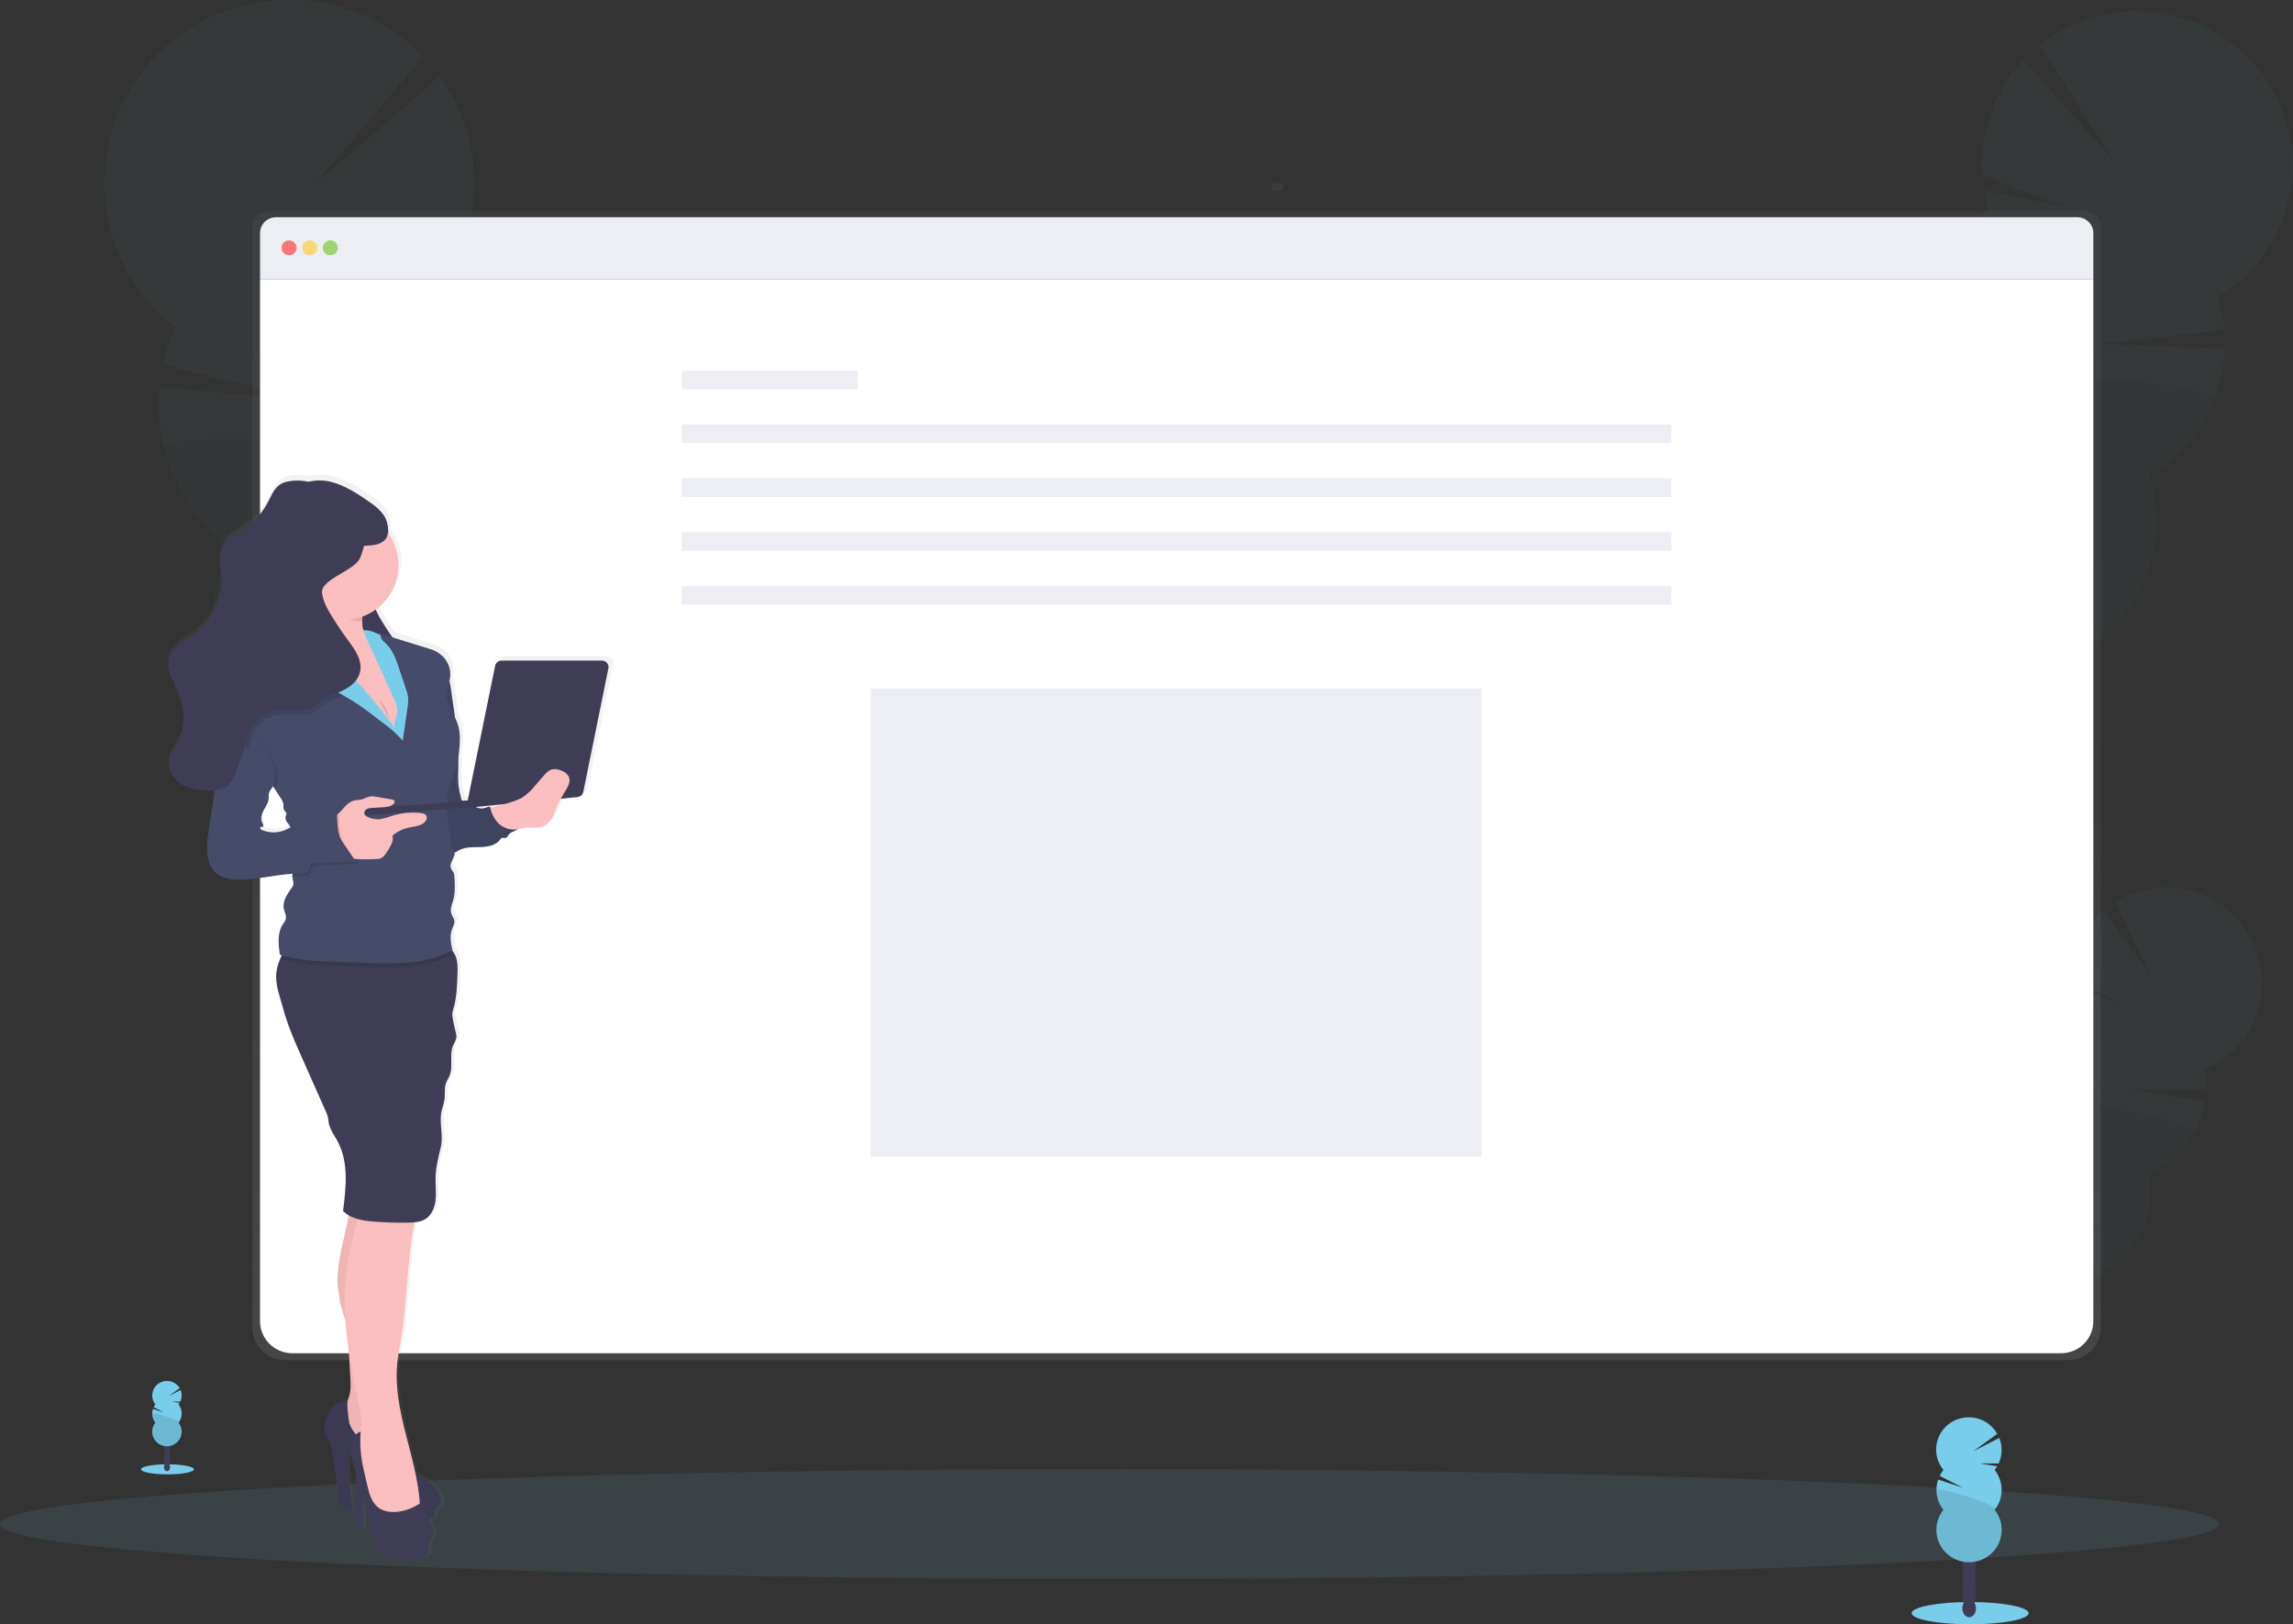<svg width="422" height="299" viewBox="0 0 422 299" fill="none" xmlns="http://www.w3.org/2000/svg">
<rect x="0" y="0" width="422" height="299" fill="#333333" stroke="none"/>
<g clip-path="url(#clip0)">
<path opacity="0.1" d="M204.194 290.656C316.967 290.656 408.387 286.129 408.387 280.544C408.387 274.959 316.967 270.432 204.194 270.432C91.421 270.432 0 274.959 0 280.544C0 286.129 91.421 290.656 204.194 290.656Z" fill="#78CDEB"/>
<g opacity="0.2">
<path opacity="0.2" d="M366.712 248.22C366.541 248.541 366.341 248.846 366.115 249.132C364.134 247.747 362.114 246.393 360.053 245.071C360.093 244.984 360.137 244.897 360.185 244.81C360.66 243.898 361.372 243.129 362.247 242.581C363.38 241.891 364.65 241.736 365.711 242.288C366.772 242.839 367.352 243.977 367.412 245.286C367.448 246.308 367.206 247.322 366.712 248.22Z" fill="#3F3D56"/>
<path opacity="0.2" d="M369.491 243.073C370.741 240.737 370.293 238.077 368.491 237.131C366.69 236.186 364.216 237.314 362.967 239.65C361.718 241.986 362.165 244.646 363.967 245.591C365.769 246.536 368.242 245.409 369.491 243.073Z" fill="#3F3D56"/>
<path opacity="0.2" d="M372.258 237.898C373.508 235.561 373.06 232.902 371.258 231.956C369.457 231.011 366.983 232.139 365.734 234.475C364.485 236.811 364.933 239.471 366.734 240.416C368.536 241.361 371.009 240.234 372.258 237.898Z" fill="#3F3D56"/>
<path opacity="0.2" d="M375.024 232.73C376.273 230.394 375.825 227.734 374.024 226.789C372.222 225.843 369.749 226.971 368.499 229.307C367.25 231.643 367.698 234.303 369.499 235.248C371.301 236.193 373.774 235.066 375.024 232.73Z" fill="#3F3D56"/>
<path opacity="0.2" d="M377.791 227.555C379.04 225.219 378.592 222.559 376.791 221.613C374.989 220.668 372.516 221.796 371.267 224.132C370.017 226.468 370.465 229.128 372.267 230.073C374.068 231.018 376.541 229.891 377.791 227.555Z" fill="#3F3D56"/>
<path opacity="0.2" d="M381.217 184.001C381.074 183.205 380.984 182.401 380.949 181.594L390.274 184.695L380.961 179.9C381.096 177.516 381.72 175.184 382.797 173.048C383.874 170.912 385.38 169.015 387.223 167.476L396.248 180.396L389.241 166.021C391.3 164.748 393.601 163.909 396.001 163.555C398.401 163.202 400.85 163.341 403.193 163.964C405.537 164.588 407.726 165.682 409.624 167.179C411.523 168.677 413.089 170.545 414.228 172.668C415.366 174.791 416.051 177.123 416.24 179.519C416.429 181.915 416.118 184.324 415.327 186.597C414.536 188.869 413.281 190.956 411.641 192.727C410.001 194.498 408.01 195.916 405.793 196.893C406.022 198.133 406.113 199.393 406.065 200.652L391.871 200.541L405.853 202.822C405.541 204.709 404.922 206.533 404.019 208.223C402.174 211.699 399.199 214.457 395.575 216.051C396.169 219.287 395.831 222.623 394.6 225.678C393.37 228.733 391.296 231.383 388.617 233.326C385.937 235.268 382.76 236.425 379.448 236.663C376.136 236.901 372.823 236.211 369.888 234.671C366.953 233.132 364.515 230.806 362.852 227.959C361.19 225.112 360.369 221.859 360.485 218.572C360.601 215.285 361.649 212.097 363.508 209.372C365.368 206.647 367.964 204.495 371 203.163C370.287 199.297 370.908 195.306 372.761 191.83C374.614 188.355 377.592 185.598 381.217 184.001Z" fill="#78CDEB"/>
<path opacity="0.1" d="M404.019 208.235C402.172 211.707 399.197 214.46 395.575 216.051C396.169 219.287 395.831 222.623 394.601 225.678C393.37 228.733 391.296 231.383 388.617 233.326C385.937 235.268 382.76 236.425 379.448 236.663C376.136 236.9 372.823 236.211 369.888 234.671C366.953 233.132 364.515 230.806 362.852 227.959C361.19 225.112 360.369 221.859 360.485 218.572C360.601 215.285 361.649 212.097 363.508 209.372C365.368 206.647 367.964 204.495 371 203.163C370.295 199.427 404.948 206.494 404.019 208.235Z" fill="black"/>
</g>
<g opacity="0.2">
<path opacity="0.2" d="M355.625 144.864C355.413 145.413 355.154 145.944 354.852 146.45C351.382 144.616 347.862 142.831 344.29 141.097C344.342 140.95 344.394 140.799 344.45 140.649C345.034 139.098 346.023 137.73 347.317 136.683C348.999 135.351 351.021 134.847 352.822 135.525C354.624 136.203 355.797 137.904 356.162 140.006C356.422 141.644 356.237 143.321 355.625 144.864Z" fill="#3F3D56"/>
<path opacity="0.2" d="M359.878 138.47C361.434 134.488 360.207 130.306 357.137 129.128C354.066 127.951 350.316 130.225 348.76 134.207C347.203 138.189 348.431 142.371 351.501 143.549C354.571 144.726 358.322 142.452 359.878 138.47Z" fill="#3F3D56"/>
<path opacity="0.2" d="M362.444 127.166C363.982 123.165 362.728 118.978 359.642 117.814C356.557 116.651 352.809 118.952 351.271 122.954C349.733 126.955 350.988 131.142 354.073 132.305C357.158 133.469 360.906 131.168 362.444 127.166Z" fill="#3F3D56"/>
<path opacity="0.2" d="M365.845 118.312C367.383 114.31 366.129 110.123 363.044 108.96C359.958 107.797 356.21 110.098 354.672 114.099C353.134 118.101 354.389 122.288 357.474 123.451C360.56 124.614 364.307 122.313 365.845 118.312Z" fill="#3F3D56"/>
<path opacity="0.2" d="M369.251 109.453C370.789 105.452 369.534 101.265 366.449 100.101C363.363 98.938 359.615 101.239 358.077 105.241C356.539 109.242 357.794 113.429 360.879 114.593C363.965 115.756 367.713 113.455 369.251 109.453Z" fill="#3F3D56"/>
<path opacity="0.2" d="M366.019 38.859C365.624 37.609 365.318 36.333 365.102 35.04L380.717 38.189L364.794 32.32C364.528 28.459 365.061 24.586 366.361 20.937C367.661 17.288 369.7 13.94 372.353 11.1L389.449 30.079L375.3 8.368C378.353 5.924 381.882 4.129 385.665 3.093C389.449 2.057 393.407 1.803 397.294 2.346C401.182 2.889 404.915 4.217 408.261 6.249C411.608 8.281 414.498 10.973 416.75 14.157C419.003 17.341 420.571 20.95 421.356 24.76C422.141 28.569 422.127 32.498 421.315 36.302C420.503 40.106 418.91 43.704 416.635 46.873C414.36 50.041 411.452 52.713 408.091 54.722C408.706 56.668 409.109 58.674 409.292 60.706L386.47 63.327L409.388 64.235C409.211 68.951 407.849 73.549 405.425 77.611C403.001 81.674 399.592 85.073 395.507 87.501C397.108 92.582 397.234 98.006 395.87 103.154C394.506 108.302 391.707 112.965 387.793 116.612C383.879 120.259 379.009 122.741 373.738 123.775C368.467 124.81 363.008 124.354 357.987 122.461C352.965 120.568 348.582 117.313 345.339 113.069C342.097 108.825 340.125 103.763 339.65 98.462C339.175 93.161 340.215 87.834 342.652 83.091C345.089 78.347 348.824 74.379 353.431 71.639C351.517 65.568 351.717 59.037 353.999 53.092C356.282 47.148 360.515 42.135 366.019 38.859Z" fill="#78CDEB"/>
<path opacity="0.1" d="M407.522 73.265C405.25 79.212 401.018 84.225 395.511 87.494C397.112 92.574 397.238 97.998 395.874 103.146C394.51 108.294 391.711 112.957 387.797 116.604C383.883 120.251 379.013 122.733 373.742 123.767C368.471 124.802 363.012 124.346 357.991 122.453C352.969 120.56 348.586 117.305 345.343 113.061C342.101 108.817 340.129 103.755 339.654 98.454C339.179 93.153 340.219 87.826 342.656 83.083C345.093 78.339 348.828 74.371 353.435 71.631C351.565 65.77 408.663 70.287 407.522 73.265Z" fill="black"/>
</g>
<g opacity="0.2">
<path opacity="0.2" d="M80.761 174.325C80.93 175.003 81.156 175.667 81.437 176.308C85.809 174.645 90.23 173.058 94.698 171.549C94.658 171.37 94.618 171.18 94.574 170.998C94.115 169.075 93.148 167.308 91.771 165.878C89.985 164.058 87.671 163.169 85.445 163.709C83.219 164.248 81.577 166.088 80.841 168.511C80.291 170.407 80.264 172.414 80.761 174.325Z" fill="#3F3D56"/>
<path opacity="0.2" d="M87.193 170.652C91.008 169.729 93.112 164.971 91.893 160.024C90.674 155.078 86.592 151.815 82.777 152.738C78.962 153.66 76.858 158.419 78.077 163.365C79.297 168.312 83.378 171.574 87.193 170.652Z" fill="#3F3D56"/>
<path opacity="0.2" d="M84.492 159.701C88.307 158.779 90.411 154.021 89.192 149.074C87.973 144.127 83.891 140.865 80.076 141.787C76.261 142.71 74.157 147.468 75.376 152.415C76.596 157.362 80.677 160.624 84.492 159.701Z" fill="#3F3D56"/>
<path opacity="0.2" d="M81.792 148.759C85.607 147.836 87.711 143.078 86.492 138.131C85.272 133.184 81.191 129.922 77.376 130.845C73.561 131.767 71.457 136.525 72.676 141.472C73.895 146.419 77.977 149.681 81.792 148.759Z" fill="#3F3D56"/>
<path opacity="0.2" d="M79.1 137.815C82.915 136.893 85.019 132.134 83.8 127.188C82.58 122.241 78.499 118.979 74.684 119.901C70.869 120.824 68.765 125.582 69.984 130.529C71.203 135.475 75.285 138.738 79.1 137.815Z" fill="#3F3D56"/>
<path opacity="0.2" d="M84.276 47.71C84.928 46.296 85.479 44.838 85.925 43.348L67.052 44.783L86.714 40.183C87.597 35.67 87.541 31.026 86.55 26.536C85.558 22.045 83.653 17.802 80.949 14.066L57.947 33.961L77.878 10.409C74.647 7.053 70.752 4.392 66.436 2.593C62.121 0.795 57.477 -0.103 52.795 -0.044C48.113 0.015 43.494 1.03 39.226 2.936C34.958 4.843 31.133 7.601 27.989 11.038C24.846 14.475 22.451 18.517 20.956 22.912C19.46 27.306 18.896 31.959 19.298 36.58C19.7 41.2 21.059 45.689 23.291 49.766C25.523 53.842 28.58 57.419 32.271 60.273C31.255 62.48 30.484 64.79 29.968 67.161L56.514 73.59L29.336 71.309C28.845 76.9 29.769 82.525 32.025 87.673C34.281 92.821 37.797 97.331 42.256 100.794C39.607 106.555 38.648 112.938 39.488 119.214C40.329 125.49 42.936 131.404 47.011 136.281C51.086 141.159 56.465 144.802 62.531 146.794C68.598 148.786 75.109 149.047 81.318 147.547C87.528 146.047 93.186 142.846 97.646 138.311C102.105 133.776 105.186 128.09 106.536 121.902C107.887 115.714 107.451 109.275 105.281 103.32C103.11 97.366 99.291 92.137 94.261 88.231C97.426 81.346 98.162 73.607 96.351 66.258C94.54 58.909 90.287 52.376 84.276 47.71Z" fill="#78CDEB"/>
<path opacity="0.1" d="M30.181 82.255C31.982 89.609 36.236 96.146 42.256 100.806C39.608 106.568 38.651 112.951 39.494 119.227C40.336 125.502 42.945 131.416 47.021 136.292C51.097 141.168 56.476 144.809 62.543 146.8C68.61 148.791 75.121 149.05 81.33 147.549C87.539 146.048 93.196 142.846 97.654 138.31C102.113 133.774 105.193 128.087 106.542 121.899C107.891 115.711 107.454 109.272 105.283 103.319C103.111 97.365 99.292 92.136 94.261 88.231C97.324 81.585 29.276 78.579 30.181 82.255Z" fill="black"/>
</g>
<path d="M383.628 38.859H49.423C48.633 38.861 47.875 39.174 47.317 39.729C46.76 40.283 46.447 41.035 46.448 41.818V244.401C46.445 245.184 46.599 245.96 46.899 246.684C47.2 247.408 47.642 248.066 48.2 248.62C48.758 249.175 49.421 249.615 50.151 249.915C50.881 250.215 51.663 250.37 52.454 250.37H380.609C381.399 250.37 382.182 250.215 382.912 249.915C383.642 249.615 384.305 249.175 384.863 248.62C385.42 248.066 385.862 247.408 386.163 246.684C386.464 245.96 386.617 245.184 386.614 244.401V41.813C386.614 41.425 386.537 41.041 386.387 40.682C386.237 40.323 386.017 39.997 385.739 39.723C385.462 39.449 385.133 39.231 384.77 39.083C384.408 38.935 384.02 38.859 383.628 38.859Z" fill="url(#paint0_linear)"/>
<path d="M385.253 51.434V243.208C385.253 244.772 384.626 246.272 383.51 247.379C382.393 248.485 380.879 249.107 379.3 249.108H53.811C52.232 249.107 50.717 248.485 49.601 247.379C48.484 246.272 47.857 244.772 47.857 243.208V51.434H385.253Z" fill="white"/>
<path d="M385.253 42.912V51.434H47.857V42.912C47.857 42.528 47.933 42.147 48.081 41.792C48.229 41.437 48.446 41.115 48.72 40.843C48.994 40.571 49.32 40.355 49.678 40.208C50.036 40.061 50.42 39.985 50.808 39.985H382.322C383.102 39.991 383.848 40.301 384.397 40.85C384.947 41.398 385.254 42.14 385.253 42.912Z" fill="#EDEDF4"/>
<path opacity="0.8" d="M53.202 46.993C53.965 46.993 54.584 46.38 54.584 45.624C54.584 44.869 53.965 44.256 53.202 44.256C52.44 44.256 51.821 44.869 51.821 45.624C51.821 46.38 52.44 46.993 53.202 46.993Z" fill="#FA5959"/>
<path opacity="0.8" d="M56.998 46.993C57.761 46.993 58.379 46.38 58.379 45.624C58.379 44.869 57.761 44.256 56.998 44.256C56.235 44.256 55.617 44.869 55.617 45.624C55.617 46.38 56.235 46.993 56.998 46.993Z" fill="#FED253"/>
<path opacity="0.8" d="M60.794 46.993C61.556 46.993 62.175 46.38 62.175 45.624C62.175 44.869 61.556 44.256 60.794 44.256C60.031 44.256 59.412 44.869 59.412 45.624C59.412 46.38 60.031 46.993 60.794 46.993Z" fill="#8CCF4D"/>
<path d="M236.188 35.1V33.732H234.118V35.1H236.188Z" fill="url(#paint1_linear)"/>
<path d="M157.882 68.244H125.451V71.663H157.882V68.244Z" fill="#EDEDF4"/>
<path d="M307.604 78.15H125.451V81.569H307.604V78.15Z" fill="#EDEDF4"/>
<path d="M307.604 88.061H125.451V91.479H307.604V88.061Z" fill="#EDEDF4"/>
<path d="M307.604 97.971H125.451V101.389H307.604V97.971Z" fill="#EDEDF4"/>
<path d="M307.604 107.881H125.451V111.299H307.604V107.881Z" fill="#EDEDF4"/>
<path d="M272.703 126.781H160.236V212.891H272.703V126.781Z" fill="#EDEDF4"/>
<path d="M362.584 299C368.525 299 373.342 298.082 373.342 296.95C373.342 295.817 368.525 294.9 362.584 294.9C356.642 294.9 351.825 295.817 351.825 296.95C351.825 298.082 356.642 299 362.584 299Z" fill="#78CDEB"/>
<path d="M362.404 297.703C363.096 297.703 363.657 296.977 363.657 296.081C363.657 295.186 363.096 294.459 362.404 294.459C361.711 294.459 361.15 295.186 361.15 296.081C361.15 296.977 361.711 297.703 362.404 297.703Z" fill="#3F3D56"/>
<path d="M362.404 295.717C363.096 295.717 363.657 294.99 363.657 294.095C363.657 293.199 363.096 292.473 362.404 292.473C361.711 292.473 361.15 293.199 361.15 294.095C361.15 294.99 361.711 295.717 362.404 295.717Z" fill="#3F3D56"/>
<path d="M362.404 293.734C363.096 293.734 363.657 293.007 363.657 292.112C363.657 291.216 363.096 290.49 362.404 290.49C361.711 290.49 361.15 291.216 361.15 292.112C361.15 293.007 361.711 293.734 362.404 293.734Z" fill="#3F3D56"/>
<path d="M362.404 291.747C363.096 291.747 363.657 291.021 363.657 290.125C363.657 289.229 363.096 288.503 362.404 288.503C361.711 288.503 361.15 289.229 361.15 290.125C361.15 291.021 361.711 291.747 362.404 291.747Z" fill="#3F3D56"/>
<path d="M362.404 289.764C363.096 289.764 363.657 289.038 363.657 288.142C363.657 287.246 363.096 286.52 362.404 286.52C361.711 286.52 361.15 287.246 361.15 288.142C361.15 289.038 361.711 289.764 362.404 289.764Z" fill="#3F3D56"/>
<path d="M362.404 287.781C363.096 287.781 363.657 287.055 363.657 286.159C363.657 285.263 363.096 284.537 362.404 284.537C361.711 284.537 361.15 285.263 361.15 286.159C361.15 287.055 361.711 287.781 362.404 287.781Z" fill="#3F3D56"/>
<path d="M362.404 285.794C363.096 285.794 363.657 285.068 363.657 284.172C363.657 283.277 363.096 282.551 362.404 282.551C361.711 282.551 361.15 283.277 361.15 284.172C361.15 285.068 361.711 285.794 362.404 285.794Z" fill="#3F3D56"/>
<path d="M367.092 270.59C367.263 270.376 367.418 270.149 367.556 269.912L364.269 269.377L367.825 269.401C368.168 268.666 368.356 267.869 368.375 267.059C368.395 266.249 368.248 265.444 367.941 264.693L363.164 267.148L367.568 263.94C367.163 263.22 366.61 262.592 365.946 262.095C365.282 261.598 364.521 261.243 363.711 261.052C362.901 260.862 362.06 260.841 361.241 260.989C360.423 261.138 359.644 261.454 358.955 261.916C358.266 262.379 357.682 262.978 357.239 263.677C356.796 264.375 356.505 265.156 356.384 265.972C356.262 266.788 356.313 267.619 356.533 268.414C356.754 269.209 357.138 269.95 357.663 270.59C357.395 270.925 357.165 271.288 356.978 271.673L361.25 273.874L356.694 272.359C356.375 273.295 356.296 274.296 356.465 275.27C356.635 276.244 357.046 277.161 357.663 277.939C356.964 278.815 356.529 279.87 356.407 280.98C356.285 282.091 356.481 283.213 356.973 284.218C357.465 285.223 358.233 286.071 359.189 286.664C360.145 287.257 361.25 287.572 362.378 287.572C363.505 287.572 364.61 287.257 365.566 286.664C366.522 286.071 367.29 285.223 367.782 284.218C368.274 283.213 368.47 282.091 368.348 280.98C368.226 279.87 367.791 278.815 367.092 277.939C367.923 276.891 368.375 275.597 368.375 274.264C368.375 272.932 367.923 271.638 367.092 270.59Z" fill="#78CDEB"/>
<path opacity="0.1" d="M356.378 274.262C356.376 275.596 356.829 276.892 357.663 277.939C356.964 278.815 356.529 279.87 356.407 280.98C356.285 282.091 356.481 283.213 356.973 284.218C357.465 285.223 358.233 286.071 359.189 286.664C360.145 287.257 361.25 287.572 362.378 287.572C363.505 287.572 364.61 287.257 365.566 286.664C366.522 286.071 367.29 285.223 367.782 284.218C368.274 283.213 368.47 282.091 368.348 280.98C368.226 279.87 367.791 278.815 367.092 277.939C367.897 276.927 356.378 273.596 356.378 274.262Z" fill="black"/>
<path d="M30.821 271.399C33.51 271.399 35.69 270.984 35.69 270.471C35.69 269.959 33.51 269.543 30.821 269.543C28.132 269.543 25.953 269.959 25.953 270.471C25.953 270.984 28.132 271.399 30.821 271.399Z" fill="#78CDEB"/>
<path d="M30.737 270.812C31.051 270.812 31.306 270.484 31.306 270.079C31.306 269.674 31.051 269.345 30.737 269.345C30.423 269.345 30.169 269.674 30.169 270.079C30.169 270.484 30.423 270.812 30.737 270.812Z" fill="#3F3D56"/>
<path d="M30.737 269.912C31.051 269.912 31.306 269.584 31.306 269.178C31.306 268.773 31.051 268.445 30.737 268.445C30.423 268.445 30.169 268.773 30.169 269.178C30.169 269.584 30.423 269.912 30.737 269.912Z" fill="#3F3D56"/>
<path d="M30.737 269.016C31.051 269.016 31.306 268.688 31.306 268.282C31.306 267.877 31.051 267.549 30.737 267.549C30.423 267.549 30.169 267.877 30.169 268.282C30.169 268.688 30.423 269.016 30.737 269.016Z" fill="#3F3D56"/>
<path d="M30.737 268.116C31.051 268.116 31.306 267.787 31.306 267.382C31.306 266.977 31.051 266.648 30.737 266.648C30.423 266.648 30.169 266.977 30.169 267.382C30.169 267.787 30.423 268.116 30.737 268.116Z" fill="#3F3D56"/>
<path d="M30.737 267.219C31.051 267.219 31.306 266.891 31.306 266.486C31.306 266.081 31.051 265.752 30.737 265.752C30.423 265.752 30.169 266.081 30.169 266.486C30.169 266.891 30.423 267.219 30.737 267.219Z" fill="#3F3D56"/>
<path d="M30.737 266.319C31.051 266.319 31.306 265.991 31.306 265.586C31.306 265.181 31.051 264.852 30.737 264.852C30.423 264.852 30.169 265.181 30.169 265.586C30.169 265.991 30.423 266.319 30.737 266.319Z" fill="#3F3D56"/>
<path d="M30.737 265.419C31.051 265.419 31.306 265.091 31.306 264.686C31.306 264.28 31.051 263.952 30.737 263.952C30.423 263.952 30.169 264.28 30.169 264.686C30.169 265.091 30.423 265.419 30.737 265.419Z" fill="#3F3D56"/>
<path d="M32.859 258.555C32.938 258.459 33.009 258.356 33.071 258.249L31.582 258.003H33.184C33.338 257.671 33.422 257.31 33.431 256.944C33.44 256.578 33.373 256.214 33.236 255.874L31.073 256.984L33.075 255.533C32.888 255.215 32.636 254.938 32.337 254.721C32.037 254.503 31.695 254.348 31.332 254.267C30.97 254.185 30.594 254.178 30.229 254.246C29.863 254.315 29.516 254.456 29.208 254.663C28.901 254.869 28.639 255.137 28.44 255.447C28.24 255.758 28.108 256.106 28.05 256.47C27.992 256.834 28.01 257.206 28.103 257.562C28.196 257.919 28.362 258.252 28.591 258.543C28.47 258.695 28.367 258.86 28.283 259.034L30.217 260.03L28.155 259.348C28.009 259.772 27.973 260.225 28.049 260.666C28.126 261.107 28.312 261.522 28.591 261.874C28.276 262.27 28.081 262.747 28.026 263.248C27.972 263.75 28.061 264.257 28.284 264.711C28.506 265.164 28.853 265.547 29.285 265.815C29.717 266.082 30.216 266.224 30.725 266.224C31.235 266.224 31.734 266.082 32.165 265.815C32.597 265.547 32.944 265.164 33.167 264.711C33.389 264.257 33.479 263.75 33.424 263.248C33.37 262.747 33.174 262.27 32.859 261.874C33.236 261.399 33.44 260.814 33.44 260.21C33.44 259.607 33.236 259.021 32.859 258.547V258.555Z" fill="#78CDEB"/>
<path opacity="0.1" d="M28.027 260.2C28.025 260.805 28.23 261.391 28.607 261.866C28.292 262.263 28.096 262.739 28.042 263.241C27.988 263.742 28.077 264.249 28.299 264.703C28.522 265.156 28.869 265.539 29.301 265.807C29.733 266.074 30.232 266.216 30.741 266.216C31.25 266.216 31.75 266.074 32.181 265.807C32.613 265.539 32.96 265.156 33.183 264.703C33.405 264.249 33.495 263.742 33.44 263.241C33.386 262.739 33.19 262.263 32.875 261.866C33.231 261.406 28.027 259.899 28.027 260.2Z" fill="black"/>
<path d="M111.678 120.737H93.004C92.722 120.738 92.448 120.835 92.229 121.012C92.011 121.189 91.86 121.435 91.803 121.709L86.75 146.399C86.742 146.466 86.742 146.534 86.75 146.601L86.27 146.653L85.841 146.696C85.816 146.691 85.79 146.685 85.765 146.676C85.7 146.631 85.644 146.572 85.603 146.503C85.561 146.435 85.535 146.359 85.525 146.28C85.28 145.401 85.102 144.505 84.993 143.599C84.93 142.606 84.93 141.61 84.993 140.617C85.017 139.824 84.993 139.051 84.993 138.269C85.125 137.39 85.204 136.505 85.229 135.616C85.276 134.669 85.182 133.72 84.948 132.801C84.801 132.302 84.614 131.815 84.388 131.345C84.212 130.013 84.02 128.676 83.823 127.348C83.675 126.361 83.527 125.365 83.331 124.39C83.375 124.227 83.411 124.064 83.439 123.898C83.547 123.091 83.441 122.269 83.132 121.515C82.822 120.76 82.319 120.099 81.673 119.595C81.273 119.273 80.83 119.006 80.356 118.802C79.963 118.643 79.562 118.504 79.155 118.386L72.713 116.403C72.116 115.542 71.512 114.674 70.975 113.786C70.452 112.985 69.996 112.145 69.61 111.271C71.701 109.793 73.142 107.579 73.637 105.082C74.132 102.585 73.644 99.995 72.272 97.844C72.164 97.677 72.052 97.511 71.936 97.352C71.983 96.585 71.892 95.816 71.668 95.08C71.618 94.807 71.536 94.54 71.424 94.287C71.25 93.943 71.027 93.625 70.763 93.343C70.711 93.283 70.651 93.228 70.595 93.168C70.067 92.594 69.477 92.081 68.833 91.638C66.695 90.103 63.828 88.239 61.206 87.612C59.91 87.32 58.565 87.314 57.266 87.593L57.066 87.537L56.686 87.462C56.782 87.501 56.874 87.553 56.97 87.597C55.594 87.292 54.165 87.318 52.802 87.672C51.104 88.172 50.512 89.504 49.795 90.959C48.632 93.302 46.867 95.299 44.678 96.753C43.269 97.689 41.599 98.498 40.923 100.033C40.29 101.464 40.719 103.102 40.867 104.661C41.047 106.775 40.691 108.901 39.831 110.844C38.972 112.788 37.637 114.489 35.946 115.792C34.02 117.259 31.45 118.489 31.037 120.852C30.745 122.538 31.706 124.148 32.431 125.702C33.964 128.978 34.489 132.979 32.687 136.124C32.178 137.016 31.486 137.833 31.214 138.821C30.733 140.577 31.754 142.489 33.283 143.512C34.813 144.535 36.731 144.809 38.581 144.801C38.897 144.801 39.217 144.801 39.541 144.757C39.381 146.292 39.181 147.826 38.929 149.349C38.556 151.598 38.08 153.854 38.224 156.126C38.3 157.356 38.585 158.629 39.389 159.577C40.654 161.072 42.857 161.377 44.831 161.302C47.953 161.183 51.024 160.378 54.131 160.199C54.073 160.323 54.043 160.459 54.043 160.596C54.043 161.131 54.376 161.722 54.223 162.253C54.159 162.439 54.064 162.613 53.943 162.769C53.142 163.935 52.194 165.236 52.47 166.62C52.606 167.294 53.03 167.968 52.834 168.63C52.71 168.939 52.537 169.227 52.322 169.483C51.224 171.101 51.453 173.23 51.729 175.161L52.097 175.265C51.993 175.487 51.889 175.713 51.793 175.939C51.344 176.941 51.085 178.016 51.028 179.111C51.059 180.34 51.269 181.559 51.653 182.728C52.197 184.711 52.762 186.693 53.479 188.609C54.087 190.255 54.804 191.853 55.513 193.455C55.737 193.947 55.957 194.442 56.177 194.938C57.544 198.005 58.913 201.074 60.285 204.146C60.458 204.499 60.592 204.868 60.685 205.249C60.758 205.574 60.774 205.903 60.826 206.232C61.042 207.509 61.883 208.584 62.499 209.73C64.577 213.596 64.061 218.26 63.496 222.602C63.805 222.908 64.15 223.174 64.525 223.395C64.465 223.832 64.405 224.272 64.313 224.692C63.764 227.171 63.112 229.629 62.731 232.147C62.54 233.372 62.446 234.609 62.451 235.847C62.451 237.037 62.88 238.247 62.88 239.416C63.172 240.606 63.616 241.74 63.929 242.918C64.057 244.746 64.273 246.574 64.549 248.399C64.64 250.054 64.733 251.71 64.829 253.367C64.913 254.835 64.982 256.377 64.317 257.694C64.317 257.738 64.269 257.781 64.245 257.825C63.664 257.786 63.083 257.893 62.556 258.138C62.028 258.382 61.572 258.754 61.23 259.221C60.529 260.23 60.126 261.412 60.065 262.635C59.98 263.151 60.04 263.681 60.237 264.166C60.429 264.562 60.766 264.828 60.986 265.193C61.202 265.617 61.337 266.077 61.386 266.549C61.835 269.293 62.287 272.046 62.527 274.818C62.599 275.662 62.667 276.554 63.168 277.244C63.668 277.935 64.769 278.272 65.398 277.689C64.763 274.513 64.45 271.282 64.461 268.044C64.671 268.015 64.884 268.015 65.094 268.044C65.218 268.603 65.39 269.159 65.55 269.71C65.657 270.115 65.791 270.512 65.951 270.899C65.886 271.443 65.951 272.26 65.927 272.656C65.894 274.409 65.894 276.161 65.927 277.911C65.951 278.91 65.987 279.909 66.035 280.909C66.03 281.019 66.052 281.129 66.099 281.23C66.114 281.249 66.133 281.264 66.156 281.274C66.178 281.283 66.202 281.287 66.227 281.285C66.563 281.285 66.903 281.285 67.24 281.285C67.276 280.89 67.291 280.493 67.284 280.096C67.284 279.184 67.284 278.274 67.284 277.367C67.284 276.59 67.284 275.813 67.284 275.036C67.52 276.428 67.856 277.812 68.197 279.18L68.917 282.106L68.989 282.4L69.602 284.878C69.621 284.967 69.651 285.054 69.69 285.136C69.768 285.256 69.87 285.359 69.99 285.437C71.257 286.35 72.744 286.917 74.301 287.083C75.859 287.248 77.433 287.007 78.867 286.381C78.977 286.337 79.079 286.274 79.167 286.195C79.328 285.982 79.401 285.717 79.371 285.453C79.333 284.663 79.49 283.875 79.828 283.157C80.012 282.893 80.163 282.606 80.276 282.305C80.345 281.816 80.249 281.318 80.004 280.889L79.343 279.362C79.656 279.35 79.968 279.318 80.276 279.267C80.745 278.87 80.404 278.049 80.793 277.582C80.954 277.436 81.127 277.304 81.309 277.185C81.797 276.761 81.749 275.995 81.529 275.389C80.817 273.434 78.911 272.188 77.125 271.086L76.893 270.943C75.436 264.202 72.865 257.559 73.55 250.718C73.698 249.259 73.994 247.816 74.234 246.356C75.436 239.178 75.359 231.814 76.745 224.672C77.46 224.632 78.156 224.429 78.779 224.077C79.952 223.356 80.524 221.96 80.68 220.607C80.837 219.255 80.648 217.891 80.68 216.527C80.716 214.572 81.189 212.652 81.661 210.745C82.214 208.52 81.261 206.161 81.838 203.944C82.057 203.262 82.231 202.566 82.358 201.862C82.478 200.867 82.278 199.816 82.634 198.872C82.794 198.44 83.071 198.055 83.255 197.631C84.056 195.838 83.175 193.665 83.98 191.865C84.24 191.447 84.433 190.992 84.552 190.516C84.58 190.146 84.532 189.774 84.412 189.422C84.208 188.597 84.012 187.764 83.879 186.927C83.82 186.639 83.795 186.345 83.803 186.051C83.843 185.739 83.914 185.432 84.016 185.135C84.624 183.049 84.7 180.848 84.768 178.671C84.804 177.517 84.836 176.292 84.344 175.253C84.197 174.938 84.009 174.645 83.783 174.38L83.844 174.348C83.535 173.107 83.291 171.664 83.739 170.462C83.927 169.951 84.252 169.459 84.192 168.916C84.132 168.372 83.755 168 83.603 167.516C83.343 166.723 83.739 165.866 83.972 165.049C84.372 163.653 84.28 162.17 84.188 160.719C84.192 160.406 84.121 160.098 83.98 159.818C83.876 159.648 83.719 159.517 83.619 159.343C83.519 159.131 83.469 158.899 83.474 158.665C83.479 158.431 83.538 158.202 83.647 157.994C83.87 157.585 84.051 157.154 84.188 156.709C84.21 156.571 84.21 156.431 84.188 156.293C84.484 156.166 84.748 155.976 85.033 155.825C86.234 155.191 87.655 155.286 89.008 155.25C90.362 155.214 91.867 154.949 92.676 153.882C92.756 153.748 92.865 153.634 92.996 153.549C93.039 153.527 93.085 153.511 93.132 153.501C93.625 153.569 93.933 153.565 93.865 153.438C94.089 153.339 94.193 153.097 94.325 152.894C94.359 152.842 94.397 152.791 94.438 152.744C94.94 152.447 95.464 152.19 96.007 151.974C95.91 151.963 95.812 151.963 95.715 151.974C96.549 151.707 97.425 151.586 98.301 151.618C99.138 151.618 100.579 151.733 101.232 151.09C102.433 150.333 102.789 148.814 103.346 147.521C103.531 147.102 103.738 146.693 103.967 146.296L107.077 145.994C107.339 145.968 107.585 145.861 107.78 145.687C107.975 145.513 108.109 145.281 108.163 145.027L112.831 122.189C112.866 122.017 112.863 121.839 112.821 121.668C112.78 121.497 112.702 121.337 112.593 121.199C112.483 121.061 112.344 120.949 112.186 120.869C112.029 120.789 111.855 120.744 111.678 120.737ZM52.762 152.066C52.071 152.362 51.325 152.515 50.572 152.515C49.819 152.515 49.073 152.362 48.382 152.066C48.174 151.974 47.945 151.721 48.114 151.57C48.282 151.419 48.418 151.546 48.554 151.483C48.814 151.356 48.626 150.975 48.482 150.729C48.082 150.015 48.358 149.111 48.754 148.39C49.151 147.668 49.659 146.954 49.675 146.133C49.651 145.869 49.651 145.604 49.675 145.34C49.802 144.966 50.004 144.621 50.268 144.325C50.34 144.222 50.4 144.111 50.464 144C50.572 144.166 50.68 144.329 50.792 144.491C51.153 145.039 51.511 145.59 51.869 146.145C52.155 146.519 52.336 146.961 52.394 147.426C52.353 147.701 52.368 147.981 52.438 148.251C52.598 148.6 53.094 148.889 52.91 149.226C52.819 149.407 52.772 149.607 52.772 149.809C52.772 150.012 52.819 150.211 52.91 150.392C53.098 150.713 53.379 150.979 53.567 151.296C53.62 151.392 53.666 151.491 53.703 151.594C53.399 151.752 53.082 151.927 52.762 152.066ZM91.599 147.787C91.363 147.842 91.126 147.898 90.89 147.961C90.858 147.818 90.846 147.739 90.846 147.739L89.597 148.108C89.121 148.129 88.648 148.032 88.22 147.826L93.376 147.327C92.788 147.493 92.195 147.648 91.599 147.787Z" fill="url(#paint2_linear)"/>
<path d="M53.651 91.999C52.503 94.325 50.76 96.313 48.594 97.764C47.197 98.696 45.547 99.498 44.879 101.024C44.254 102.448 44.678 104.082 44.822 105.628C44.999 107.718 44.651 109.819 43.807 111.743C42.964 113.667 41.653 115.354 39.99 116.653C38.088 118.116 35.546 119.337 35.137 121.689C34.849 123.363 35.802 124.969 36.519 126.511C38.032 129.771 38.553 133.753 36.771 136.877C36.266 137.766 35.57 138.579 35.313 139.562C34.837 141.311 35.846 143.211 37.359 144.226C38.873 145.241 40.771 145.519 42.596 145.511C43.922 145.511 45.359 145.312 46.304 144.388C46.937 143.77 47.249 142.909 47.545 142.08L49.847 135.62C50.248 134.454 50.704 133.241 51.577 132.369C53.431 130.497 56.45 130.695 59.096 130.727C62.991 130.773 66.867 130.168 70.559 128.938C72.721 128.213 75.067 126.983 75.572 124.782C76.076 122.581 74.579 120.579 73.269 118.794C72.29 117.472 71.364 116.104 70.491 114.69C69.638 113.326 68.825 111.886 68.589 110.3C68.189 107.663 69.45 105.101 70.415 102.614C71.38 100.128 72.056 97.186 70.651 94.913C70.044 94.028 69.27 93.268 68.373 92.673C66.259 91.146 63.424 89.294 60.834 88.671C59.445 88.349 57.997 88.368 56.618 88.727C54.94 89.242 54.352 90.567 53.651 91.999Z" fill="#3F3D56"/>
<path d="M82.078 122.823C82.597 124.574 82.966 126.365 83.179 128.177C83.819 132.539 84.464 136.957 84.344 141.378C84.286 142.365 84.286 143.354 84.344 144.341C84.455 145.242 84.633 146.134 84.876 147.01C84.885 147.088 84.911 147.165 84.951 147.233C84.992 147.301 85.047 147.36 85.113 147.406C85.265 147.481 85.445 147.406 85.613 147.386C86.186 147.319 86.61 147.866 87.05 148.235C87.483 148.581 88.013 148.789 88.568 148.83C89.123 148.871 89.677 148.744 90.157 148.465C90.01 149.115 90.056 149.793 90.292 150.417C90.527 151.041 90.941 151.584 91.483 151.978C92.036 152.361 92.666 152.621 93.33 152.741C93.994 152.86 94.676 152.837 95.33 152.672C94.666 152.569 94.029 153.029 93.665 153.589C93.537 153.787 93.433 154.029 93.212 154.128C92.992 154.227 92.612 154.1 92.352 154.235C92.223 154.322 92.115 154.435 92.035 154.568C91.234 155.631 89.749 155.893 88.412 155.928C87.075 155.964 85.657 155.873 84.48 156.503C84.188 156.658 83.915 156.856 83.611 156.983C82.682 157.38 81.573 156.983 80.853 156.305C80.165 155.574 79.677 154.681 79.435 153.711C78.234 149.873 78.474 145.76 78.719 141.751C79.107 135.378 79.924 128.851 82.078 122.823Z" fill="#454B69"/>
<path opacity="0.1" d="M82.078 122.823C82.597 124.574 82.966 126.365 83.179 128.177C83.819 132.539 84.464 136.957 84.344 141.378C84.286 142.365 84.286 143.354 84.344 144.341C84.455 145.242 84.633 146.134 84.876 147.01C84.885 147.088 84.911 147.165 84.951 147.233C84.992 147.301 85.047 147.36 85.113 147.406C85.265 147.481 85.445 147.406 85.613 147.386C86.186 147.319 86.61 147.866 87.05 148.235C87.483 148.581 88.013 148.789 88.568 148.83C89.123 148.871 89.677 148.744 90.157 148.465C90.01 149.115 90.056 149.793 90.292 150.417C90.527 151.041 90.941 151.584 91.483 151.978C92.036 152.361 92.666 152.621 93.33 152.741C93.994 152.86 94.676 152.837 95.33 152.672C94.666 152.569 94.029 153.029 93.665 153.589C93.537 153.787 93.433 154.029 93.212 154.128C92.992 154.227 92.612 154.1 92.352 154.235C92.223 154.322 92.115 154.435 92.035 154.568C91.234 155.631 89.749 155.893 88.412 155.928C87.075 155.964 85.657 155.873 84.48 156.503C84.188 156.658 83.915 156.856 83.611 156.983C82.682 157.38 81.573 156.983 80.853 156.305C80.165 155.574 79.677 154.681 79.435 153.711C78.234 149.873 78.474 145.76 78.719 141.751C79.107 135.378 79.924 128.851 82.078 122.823Z" fill="black"/>
<path d="M62.523 239.623C62.86 241.007 63.412 242.335 63.724 243.723C63.952 244.919 64.086 246.131 64.125 247.348L64.469 253.502C64.553 254.962 64.621 256.496 63.965 257.805C63.512 258.713 62.727 259.475 62.503 260.462C62.151 262.009 63.268 263.472 64.317 264.674L69.466 270.582C71.067 272.434 72.841 274.381 75.231 275.012C75.587 275.132 75.969 275.146 76.332 275.052C76.997 274.833 77.321 274.036 77.225 273.346C77.075 272.665 76.76 272.03 76.308 271.494C74.959 269.619 73.506 267.775 72.641 265.641C71.528 262.929 71.412 259.927 71.48 257C71.752 245.064 74.783 233.266 74.439 221.309C71.808 221.111 69.073 220.679 66.431 220.703C64.081 220.727 64.361 223.082 63.953 224.966C63.408 227.432 62.752 229.879 62.387 232.381C62.197 233.6 62.105 234.832 62.111 236.066C62.111 237.267 62.523 238.469 62.523 239.623Z" fill="#FBBEBE"/>
<path opacity="0.05" d="M62.523 239.623C62.86 241.007 63.412 242.335 63.724 243.723C63.952 244.919 64.086 246.131 64.125 247.348L64.469 253.502C64.553 254.962 64.621 256.496 63.965 257.805C63.512 258.713 62.727 259.475 62.503 260.462C62.151 262.009 63.268 263.472 64.317 264.674L69.466 270.582C71.067 272.434 72.841 274.381 75.231 275.012C75.587 275.132 75.969 275.146 76.332 275.052C76.997 274.833 77.321 274.036 77.225 273.346C77.075 272.665 76.76 272.03 76.308 271.494C74.959 269.619 73.506 267.775 72.641 265.641C71.528 262.929 71.412 259.927 71.48 257C71.752 245.064 74.783 233.266 74.439 221.309C71.808 221.111 69.073 220.679 66.431 220.703C64.081 220.727 64.361 223.082 63.953 224.966C63.408 227.432 62.752 229.879 62.387 232.381C62.197 233.6 62.105 234.832 62.111 236.066C62.111 237.267 62.523 238.469 62.523 239.623Z" fill="black"/>
<path d="M64.081 257.96C62.88 257.714 61.63 258.356 60.878 259.324C60.183 260.328 59.784 261.503 59.725 262.719C59.637 263.232 59.696 263.76 59.897 264.241C60.085 264.618 60.417 264.904 60.633 265.265C60.85 265.686 60.985 266.143 61.034 266.613C61.482 269.345 61.931 272.081 62.163 274.838C62.235 275.678 62.303 276.567 62.8 277.253C63.296 277.939 64.401 278.272 65.006 277.697C64.379 274.55 64.067 271.351 64.073 268.144C65.478 267.953 66.703 269.048 67.62 270.126C68.559 271.219 69.419 272.376 70.195 273.588C70.847 274.736 71.603 275.823 72.453 276.836C73.374 277.804 74.52 278.535 75.791 278.966C77.063 279.396 78.421 279.513 79.748 279.307C80.212 278.91 79.872 278.093 80.256 277.629C80.416 277.484 80.588 277.352 80.769 277.233C81.253 276.812 81.201 276.043 80.985 275.448C80.284 273.501 78.398 272.276 76.633 271.165C73.43 269.183 70.186 267.2 66.963 265.28C65.734 264.527 64.799 263.384 64.309 262.037C64.193 261.692 63.688 257.829 64.081 257.96Z" fill="#3F3D56"/>
<path opacity="0.05" d="M64.081 257.96C62.88 257.714 61.63 258.356 60.878 259.324C60.183 260.328 59.784 261.503 59.725 262.719C59.637 263.232 59.696 263.76 59.897 264.241C60.085 264.618 60.417 264.904 60.633 265.265C60.85 265.686 60.985 266.143 61.034 266.613C61.482 269.345 61.931 272.081 62.163 274.838C62.235 275.678 62.303 276.567 62.8 277.253C63.296 277.939 64.401 278.272 65.006 277.697C64.379 274.55 64.067 271.351 64.073 268.144C65.478 267.953 66.703 269.048 67.62 270.126C68.559 271.219 69.419 272.376 70.195 273.588C70.847 274.736 71.603 275.823 72.453 276.836C73.374 277.804 74.52 278.535 75.791 278.966C77.063 279.396 78.421 279.513 79.748 279.307C80.212 278.91 79.872 278.093 80.256 277.629C80.416 277.484 80.588 277.352 80.769 277.233C81.253 276.812 81.201 276.043 80.985 275.448C80.284 273.501 78.398 272.276 76.633 271.165C73.43 269.183 70.186 267.2 66.963 265.28C65.734 264.527 64.799 263.384 64.309 262.037C64.193 261.692 63.688 257.829 64.081 257.96Z" fill="black"/>
<path d="M63.56 236.157C62.916 244.132 64.721 252.071 66.327 259.911C66.478 260.537 66.56 261.178 66.571 261.822C66.504 262.625 66.37 263.421 66.171 264.202C65.562 267.438 66.339 270.753 67.112 273.953C67.648 276.17 68.405 278.672 70.491 279.64C71.96 280.326 73.694 280.036 75.295 279.715C75.822 279.66 76.322 279.461 76.741 279.14C77.317 278.605 77.337 277.72 77.289 276.943C76.737 268.14 72.237 259.697 73.113 250.917C73.257 249.465 73.55 248.03 73.79 246.586C75.031 239.123 74.871 231.442 76.472 224.054C76.552 223.795 76.552 223.519 76.472 223.261C76.337 223.007 76.122 222.804 75.86 222.682C74.403 221.817 72.845 221.052 71.163 220.818C69.85 220.635 68.201 220.778 67.096 221.583C65.99 222.388 65.862 224.248 65.522 225.577C64.568 229.042 63.912 232.582 63.56 236.157Z" fill="#FBBEBE"/>
<path d="M65.662 280.94C65.656 281.05 65.676 281.158 65.722 281.258C65.737 281.277 65.757 281.293 65.779 281.303C65.801 281.313 65.826 281.318 65.85 281.317C66.187 281.317 66.519 281.317 66.855 281.317C66.895 280.921 66.895 280.524 66.899 280.128V277.415C66.899 275.266 66.899 273.108 66.803 270.971C66.805 270.891 66.793 270.812 66.767 270.737C66.744 270.69 66.704 270.653 66.655 270.634C66.419 270.523 65.854 270.178 65.654 270.574C65.454 270.971 65.542 272.22 65.53 272.74C65.498 274.482 65.498 276.224 65.53 277.966C65.576 278.958 65.62 279.949 65.662 280.94Z" fill="#3F3D56"/>
<path d="M83.243 186.587C83.234 186.879 83.26 187.172 83.319 187.459C83.463 188.292 83.643 189.117 83.847 189.938C83.964 190.289 84.01 190.659 83.984 191.028C83.864 191.5 83.674 191.952 83.419 192.368C82.618 194.141 83.479 196.334 82.702 198.103C82.518 198.527 82.246 198.896 82.086 199.34C81.737 200.28 81.934 201.323 81.817 202.314C81.691 203.015 81.519 203.706 81.301 204.384C80.737 206.589 81.669 208.937 81.125 211.15C80.66 213.045 80.188 214.957 80.156 216.904C80.128 218.256 80.316 219.612 80.156 220.961C79.996 222.309 79.431 223.693 78.274 224.411C77.361 224.978 76.228 225.041 75.147 225.061C73.069 225.097 70.979 225.037 68.901 224.879C66.823 224.72 64.593 224.383 63.132 222.92C63.688 218.601 64.197 213.965 62.143 210.115C61.534 208.976 60.702 207.906 60.489 206.637C60.433 206.312 60.417 205.982 60.349 205.661C60.254 205.282 60.12 204.914 59.949 204.563C58.596 201.504 57.241 198.449 55.885 195.398C55.669 194.906 55.453 194.415 55.228 193.923C54.528 192.337 53.823 190.75 53.226 189.109C52.518 187.189 51.957 185.222 51.421 183.255C51.041 182.091 50.833 180.878 50.804 179.655C50.862 178.572 51.119 177.509 51.561 176.518C51.801 175.939 52.081 175.372 52.362 174.817C60.413 172.935 68.7 172.233 76.957 172.731C78.277 172.755 79.587 172.97 80.845 173.369C81.697 173.668 82.464 174.164 83.083 174.817C83.368 175.12 83.601 175.467 83.775 175.844C84.26 176.891 84.228 178.096 84.196 179.246C84.124 181.407 84.052 183.608 83.451 185.674C83.35 185.971 83.28 186.276 83.243 186.587Z" fill="#3F3D56"/>
<path d="M77.598 276.515C76.376 277.43 74.944 278.027 73.43 278.252C72.092 278.446 70.627 278.307 69.566 277.459C68.365 276.511 67.936 274.901 67.592 273.41L67.132 271.427C66.963 270.713 66.799 269.999 66.667 269.278C66.323 267.372 66.222 265.431 66.367 263.5C65.27 263.924 64.613 265.213 64.541 266.375C64.469 267.537 64.834 268.675 65.166 269.793C65.297 270.333 65.497 270.854 65.762 271.344C65.959 271.669 66.215 271.958 66.383 272.299C66.593 272.804 66.713 273.341 66.739 273.886C66.988 275.677 67.348 277.452 67.816 279.2L68.529 282.11L68.601 282.404L69.206 284.871C69.224 284.958 69.254 285.044 69.294 285.124C69.369 285.245 69.47 285.348 69.59 285.426C70.84 286.333 72.31 286.898 73.851 287.063C75.392 287.228 76.949 286.988 78.366 286.366C78.476 286.321 78.578 286.258 78.667 286.179C78.821 285.967 78.891 285.706 78.863 285.446C78.828 284.658 78.985 283.873 79.319 283.157C79.501 282.893 79.648 282.608 79.76 282.309C79.826 281.823 79.731 281.329 79.491 280.901L78.01 277.467C77.923 277.13 77.784 276.809 77.598 276.515Z" fill="#3F3D56"/>
<path d="M74.122 133.638C74.067 134.393 73.916 135.139 73.674 135.858C73.494 136.38 73.177 136.845 72.757 137.207C72.068 136.287 70.839 135.969 69.906 135.291C69.139 134.646 68.471 133.892 67.924 133.055C66.723 131.468 65.354 130.061 64.073 128.562C63.877 128.332 63.672 128.105 63.5 127.875C62.845 127.085 62.252 126.246 61.727 125.365C60.657 123.541 59.925 121.443 58.315 120.063C57.438 119.31 56.337 118.814 55.561 117.961C56.034 117.158 56.343 116.27 56.469 115.348C56.654 114.464 56.834 113.575 56.93 112.675C56.958 112.437 56.974 112.199 56.982 111.961C56.982 111.858 56.982 111.759 56.982 111.656C56.982 110.922 56.506 109.673 57.262 109.253C57.955 108.856 59.092 108.856 59.909 108.88H60.057C61.953 108.901 63.802 109.469 65.378 110.514C65.737 110.731 66.049 111.016 66.299 111.351C66.664 112.011 66.805 112.77 66.699 113.516C66.699 113.69 66.699 113.865 66.671 114.035V114.289C66.643 115.138 66.727 116.046 67.328 116.637C67.928 117.228 68.993 117.303 69.87 117.573C70.014 117.62 70.15 117.668 70.291 117.723C71.251 118.153 72.07 118.839 72.657 119.706C73.316 120.703 73.782 121.812 74.03 122.978C74.275 124.02 74.429 125.082 74.491 126.15C74.577 128.652 74.454 131.156 74.122 133.638Z" fill="#FBBEBE"/>
<path opacity="0.1" d="M66.683 114.016V114.269C65.614 114.666 63.008 113.571 61.803 113.571C59.4 113.571 58.672 114.035 56.942 112.655C56.978 112.318 57.002 111.977 57.01 111.636C57.01 110.903 56.534 109.653 57.29 109.233C58.047 108.813 59.252 108.836 60.069 108.86C61.965 108.881 63.814 109.449 65.39 110.494C65.749 110.711 66.061 110.996 66.311 111.331C66.819 112.092 66.739 113.096 66.683 114.016Z" fill="black"/>
<path d="M73.309 104.137C73.31 105.61 72.981 107.064 72.346 108.396C71.711 109.728 70.786 110.903 69.637 111.838C68.489 112.773 67.145 113.445 65.703 113.804C64.261 114.164 62.757 114.202 61.298 113.916C59.012 113.468 56.954 112.248 55.474 110.465C53.994 108.682 53.184 106.445 53.182 104.137C53.156 102.811 53.396 101.493 53.89 100.26C54.384 99.027 55.122 97.904 56.059 96.957C56.997 96.009 58.115 95.257 59.35 94.743C60.585 94.23 61.911 93.965 63.25 93.965C64.589 93.965 65.915 94.23 67.15 94.743C68.384 95.257 69.503 96.009 70.441 96.957C71.378 97.904 72.116 99.027 72.61 100.26C73.103 101.493 73.344 102.811 73.317 104.137H73.309Z" fill="#FBBEBE"/>
<path d="M56.373 115.919C56.057 115.657 55.67 115.492 55.26 115.447C54.965 115.476 54.684 115.586 54.45 115.766C54.215 115.945 54.037 116.187 53.935 116.462C53.691 116.998 53.615 117.589 53.403 118.14C53.115 118.881 52.592 119.51 51.913 119.932C51.437 120.226 50.872 120.432 50.548 120.884C50.035 121.602 50.348 122.605 50.78 123.374C52.382 126.242 55.304 128.133 58.103 129.882L61.258 131.865C62.525 132.696 63.838 133.457 65.19 134.145C67.38 135.216 69.75 135.902 71.928 136.996C72.929 137.496 73.93 138.095 75.023 138.265C75.256 137.527 75.403 136.765 75.46 135.993C76 131.234 76.532 126.368 75.46 121.697C75.318 120.792 74.933 119.942 74.347 119.234C73.933 118.843 73.46 118.519 72.945 118.275C71.667 117.593 70.352 116.981 69.005 116.443C68.374 116.14 67.68 115.988 66.98 115.998C67.04 116.519 67.198 117.025 67.444 117.489C69.133 121.22 70.826 124.951 72.521 128.684C72.893 129.365 73.104 130.12 73.137 130.893C73.101 131.992 72.337 133.062 72.661 134.117C69.707 129.863 66.32 125.922 62.551 122.355C62.386 122.218 62.25 122.049 62.151 121.86C62.06 121.56 62.041 121.244 62.095 120.936C62.131 120.349 62.007 119.563 61.51 119.171C61.166 118.897 60.657 118.818 60.277 118.58C58.952 117.747 57.675 116.807 56.373 115.919Z" fill="#78CDEB"/>
<path opacity="0.1" d="M83.279 175.701C80.735 176.968 77.963 177.727 75.123 177.934C72.291 178.134 69.449 178.15 66.615 177.981L60.161 177.739C57.23 177.624 54.352 177.39 51.557 176.518C51.797 175.939 52.077 175.372 52.358 174.817C60.409 172.935 68.696 172.233 76.953 172.731C78.273 172.755 79.583 172.97 80.841 173.369C81.693 173.668 82.46 174.164 83.079 174.817C83.143 175.118 83.215 175.415 83.279 175.701Z" fill="black"/>
<path d="M82.826 144.539C81.713 148.271 82.478 152.355 83.171 156.182C83.365 156.313 83.514 156.5 83.596 156.718C83.678 156.937 83.689 157.175 83.627 157.4C83.489 157.841 83.309 158.268 83.091 158.676C82.982 158.882 82.923 159.109 82.917 159.341C82.912 159.573 82.96 159.803 83.059 160.013C83.159 160.187 83.315 160.322 83.419 160.493C83.558 160.77 83.628 161.076 83.623 161.385C83.711 162.828 83.799 164.304 83.407 165.696C83.179 166.489 82.79 167.345 83.047 168.146C83.199 168.63 83.575 169.039 83.627 169.542C83.679 170.046 83.367 170.569 83.179 171.077C82.734 172.267 82.975 173.706 83.283 174.943C80.739 176.211 77.967 176.969 75.127 177.176C72.295 177.378 69.453 177.394 66.619 177.224L60.165 176.982C57.21 176.871 54.312 176.633 51.497 175.744C51.225 173.821 50.996 171.704 52.085 170.097C52.296 169.84 52.466 169.552 52.59 169.245C52.782 168.587 52.362 167.916 52.23 167.262C51.953 165.886 52.886 164.589 53.683 163.435C53.806 163.281 53.9 163.106 53.963 162.92C54.111 162.388 53.787 161.805 53.783 161.27C53.78 161.116 53.816 160.963 53.887 160.826C54.003 160.6 54.227 160.429 54.347 160.223C54.475 159.934 54.514 159.614 54.46 159.303C54.31 157.307 54.067 155.324 53.731 153.355C53.699 153.18 53.667 152.998 53.623 152.819C53.566 152.542 53.467 152.275 53.331 152.026C53.142 151.705 52.866 151.447 52.682 151.126C52.591 150.946 52.544 150.747 52.544 150.545C52.544 150.343 52.591 150.144 52.682 149.964C52.862 149.631 52.37 149.341 52.214 148.996C52.146 148.728 52.132 148.449 52.169 148.175C52.112 147.712 51.933 147.271 51.649 146.899C51.297 146.347 50.944 145.8 50.584 145.257C48.982 142.795 47.313 140.376 45.575 138C44.75 136.862 43.906 135.727 43.053 134.609C42.36 133.705 41.648 132.789 41.299 131.706C41.237 131.518 41.189 131.326 41.155 131.131C40.962 130.092 41.112 129.018 41.583 128.07C42.05 127.283 42.586 126.538 43.185 125.845C43.752 124.994 44.367 124.176 45.027 123.394C45.36 123.005 45.769 122.686 46.229 122.456C46.689 122.227 47.191 122.091 47.705 122.058C48.302 122.058 48.998 122.224 49.411 121.8C49.563 121.649 49.643 121.447 49.811 121.3C50.248 120.904 50.964 121.17 51.489 121.463L61.57 127.106L63.204 128.026C63.5 128.201 63.804 128.375 64.101 128.554C65.499 129.362 66.84 130.266 68.113 131.258C69.978 132.741 72.048 134.105 73.674 135.842C73.83 136.005 73.978 136.168 74.122 136.338C74.416 134.308 74.71 132.275 75.003 130.239C75.112 129.653 75.151 129.057 75.119 128.462C75.043 127.878 74.898 127.304 74.687 126.753C74.623 126.555 74.555 126.357 74.491 126.158C74.126 125.08 73.762 124.005 73.402 122.926C72.869 121.34 72.3 119.702 71.099 118.536C70.808 118.291 70.54 118.018 70.299 117.723C70.185 117.576 70.107 117.404 70.073 117.222C70.038 117.039 70.047 116.851 70.099 116.673L78.591 119.298C78.991 119.425 79.391 119.548 79.792 119.694C80.262 119.898 80.701 120.165 81.097 120.488C81.736 120.991 82.232 121.65 82.537 122.4C82.842 123.15 82.946 123.965 82.838 124.766C82.754 125.294 82.57 125.794 82.458 126.313C82.262 127.253 81.958 128.335 82.37 129.208C82.782 130.08 83.171 130.85 83.543 131.671C83.865 132.296 84.133 132.947 84.344 133.618C84.576 134.534 84.669 135.478 84.62 136.421C84.57 138.526 84.203 140.611 83.531 142.608C83.279 143.238 83.027 143.881 82.826 144.539Z" fill="#454B69"/>
<path d="M65.498 149.266L85.633 147.39L89.153 146.998L85.917 148.132L65.498 149.266Z" fill="#3F3D56"/>
<path d="M65.046 150.234V148.731L86.39 147.688L87.431 148.572L65.046 150.234Z" fill="#3F3D56"/>
<path d="M65.114 147.374C65.562 147.255 66.043 147.279 66.495 147.172C67.084 147.033 67.612 146.676 68.213 146.601C68.583 146.572 68.956 146.599 69.318 146.68L72.08 147.156C72.293 147.196 72.541 147.259 72.617 147.462C72.637 147.553 72.632 147.648 72.603 147.736C72.573 147.825 72.52 147.904 72.449 147.965C71.952 148.485 71.159 148.56 70.447 148.604L68.521 148.719C68.146 148.713 67.775 148.797 67.44 148.965C67.279 149.056 67.154 149.2 67.089 149.372C67.023 149.545 67.02 149.734 67.08 149.908C67.183 150.081 67.336 150.22 67.52 150.305C68.287 150.724 69.17 150.889 70.038 150.777C70.74 150.645 71.429 150.451 72.096 150.198C73.791 149.659 75.579 149.472 77.349 149.647C77.81 149.69 78.346 149.821 78.51 150.249C78.554 150.4 78.56 150.559 78.528 150.712C78.496 150.865 78.427 151.009 78.326 151.13C77.638 152.078 76.268 152.109 75.123 152.367C74.028 152.615 73.016 153.135 72.18 153.878C72.437 154.398 72.225 155.016 71.968 155.532C71.678 156.128 71.333 156.697 70.935 157.229C70.721 157.56 70.421 157.827 70.066 158.002C69.833 158.082 69.589 158.125 69.342 158.129C66.949 158.269 64.549 158.136 62.187 157.733C61.932 157.715 61.69 157.614 61.498 157.447C61.377 157.286 61.3 157.096 61.278 156.896C61.034 155.706 60.818 154.516 60.633 153.299C60.454 152.544 60.527 151.752 60.842 151.043C61.138 150.491 61.602 150.313 62.075 149.94C63.1 149.135 63.757 147.731 65.114 147.374Z" fill="#FBBEBE"/>
<path d="M91.118 122.573L86.122 147.121C86.081 147.305 86.085 147.497 86.134 147.68C86.183 147.863 86.276 148.031 86.404 148.172C86.532 148.312 86.692 148.42 86.87 148.487C87.049 148.554 87.241 148.578 87.431 148.556L106.277 146.724C106.537 146.701 106.782 146.595 106.975 146.422C107.169 146.249 107.3 146.018 107.35 145.764L111.966 123.045C112.004 122.87 112.002 122.688 111.959 122.513C111.916 122.338 111.833 122.176 111.718 122.037C111.602 121.899 111.456 121.788 111.291 121.713C111.126 121.638 110.946 121.602 110.765 121.606H92.308C92.026 121.604 91.753 121.699 91.536 121.876C91.319 122.053 91.171 122.3 91.118 122.573Z" fill="#3F3D56"/>
<path d="M100.495 151.796C101.696 151.047 102.037 149.532 102.585 148.251C103.025 147.312 103.531 146.404 104.099 145.534C104.579 144.741 105.06 143.793 104.679 142.957C104.379 142.423 103.883 142.024 103.294 141.842C102.762 141.589 102.162 141.516 101.584 141.632C100.936 141.807 100.455 142.338 100.019 142.842L98.465 144.626C97.8 145.481 96.999 146.224 96.095 146.827C95.526 147.14 94.925 147.391 94.301 147.577C93.188 147.941 92.059 148.263 90.918 148.532C90.262 148.659 89.622 148.856 89.008 149.119C88.885 149.164 88.772 149.233 88.676 149.322C88.58 149.41 88.502 149.517 88.448 149.635C88.398 149.932 88.469 150.237 88.644 150.483C89.044 151.209 89.489 152.688 90.31 152.946C91.091 153.138 91.888 153.261 92.692 153.315C93.493 153.398 94.097 153.081 94.806 152.784C95.7 152.447 96.653 152.296 97.609 152.339C98.425 152.324 99.851 152.439 100.495 151.796Z" fill="#FBBEBE"/>
<path d="M90.177 148.469C90.177 148.469 90.886 153.192 95.33 152.673C95.33 152.673 92.964 153.604 93.212 154.128C93.461 154.651 87.727 153.109 87.727 153.109L87.431 150.646C87.431 150.646 87.243 149.286 87.431 149.25C87.619 149.215 90.177 148.469 90.177 148.469Z" fill="#454B69"/>
<path opacity="0.1" d="M90.177 148.469C90.177 148.469 90.886 153.192 95.33 152.673C95.33 152.673 92.964 153.604 93.212 154.128C93.461 154.651 87.727 153.109 87.727 153.109L87.431 150.646C87.431 150.646 87.243 149.286 87.431 149.25C87.619 149.215 90.177 148.469 90.177 148.469Z" fill="black"/>
<path opacity="0.1" d="M69.638 128.732C70.076 128.95 70.437 129.296 70.671 129.723C71.044 130.31 71.327 130.949 71.508 131.619C71.728 132.412 71.832 133.344 72.441 133.931" fill="black"/>
<path opacity="0.1" d="M50.952 141.815C51.278 142.963 51.143 144.192 50.576 145.245C48.974 142.784 47.305 140.364 45.567 137.988C44.742 136.85 43.898 135.715 43.045 134.597C42.352 133.693 41.639 132.777 41.291 131.694C41.23 131.506 41.181 131.314 41.147 131.119C41.574 130.49 42.215 130.032 42.953 129.83C44.122 133.189 47.085 135.596 49.207 138.468C49.999 139.462 50.592 140.599 50.952 141.815Z" fill="black"/>
<path opacity="0.1" d="M65.879 159.017L58.864 159.255C58.267 159.275 57.531 159.39 57.342 159.953C57.286 160.132 57.294 160.326 57.238 160.505C57.042 161.135 56.189 161.21 55.521 161.206C54.94 161.206 54.359 161.23 53.783 161.274C53.78 161.12 53.816 160.967 53.887 160.83C54.003 160.604 54.227 160.433 54.347 160.227C54.475 159.938 54.514 159.618 54.46 159.307C54.31 157.311 54.067 155.328 53.731 153.359C53.699 153.184 53.667 153.002 53.623 152.823C54.166 152.468 54.802 152.278 55.453 152.276C56.029 152.339 56.558 152.672 57.134 152.645C58.135 152.593 58.828 151.487 59.829 151.423C60.042 151.439 60.257 151.413 60.461 151.348C60.778 151.189 60.83 150.773 60.994 150.464C61.234 150.004 61.907 149.893 62.415 150.012C62.401 151.062 62.469 152.112 62.619 153.152C62.669 153.608 62.777 154.056 62.94 154.485C63.131 154.919 63.37 155.332 63.652 155.714C64.405 156.824 65.126 157.899 65.879 159.017Z" fill="black"/>
<path d="M42.568 129.454C41.323 129.763 40.438 130.921 40.074 132.143C39.71 133.364 39.774 134.665 39.81 135.938C39.932 140.662 39.607 145.387 38.837 150.051C38.468 152.288 37.996 154.532 38.136 156.793C38.212 158.018 38.496 159.283 39.289 160.227C40.542 161.71 42.721 162.016 44.674 161.94C48.182 161.805 51.625 160.786 55.136 160.81C55.805 160.81 56.654 160.735 56.854 160.104C56.91 159.93 56.898 159.735 56.958 159.557C57.142 158.994 57.879 158.875 58.479 158.855L65.494 158.621C64.741 157.523 64.021 156.444 63.268 155.345C62.986 154.962 62.746 154.55 62.551 154.116C62.391 153.685 62.283 153.236 62.231 152.78C62.082 151.741 62.015 150.692 62.031 149.643C61.522 149.528 60.83 149.643 60.605 150.091C60.441 150.404 60.389 150.817 60.077 150.975C59.873 151.045 59.656 151.07 59.44 151.051C58.443 151.118 57.751 152.24 56.75 152.276C56.173 152.304 55.641 151.967 55.068 151.907C54.159 151.812 53.347 152.407 52.514 152.772C51.831 153.068 51.093 153.221 50.348 153.221C49.602 153.221 48.865 153.068 48.182 152.772C47.977 152.684 47.749 152.431 47.917 152.28C48.086 152.129 48.218 152.256 48.354 152.193C48.61 152.066 48.422 151.689 48.282 151.443C47.881 150.733 48.162 149.857 48.55 149.119C48.938 148.382 49.447 147.688 49.459 146.871C49.434 146.607 49.434 146.342 49.459 146.078C49.585 145.705 49.785 145.361 50.047 145.067C50.384 144.528 50.603 143.925 50.692 143.298C50.78 142.67 50.735 142.031 50.56 141.422C50.198 140.207 49.604 139.072 48.81 138.079C46.704 135.224 43.742 132.813 42.568 129.454Z" fill="#454B69"/>
<path opacity="0.1" d="M61.542 127.094L63.176 128.014C62.675 128.244 62.162 128.447 61.638 128.621C57.955 129.846 59.268 131.548 55.385 131.5C52.738 131.472 49.719 131.27 47.865 133.142C46.992 134.022 46.552 135.228 46.136 136.394C45.944 136.925 45.755 137.456 45.567 137.98C44.742 136.842 43.898 135.708 43.045 134.589C42.352 133.685 41.639 132.769 41.291 131.686C40.912 130.483 41.014 129.181 41.575 128.05C42.042 127.263 42.578 126.519 43.177 125.825C43.744 124.975 44.359 124.156 45.019 123.374C45.352 122.985 45.761 122.666 46.221 122.437C46.681 122.207 47.183 122.071 47.697 122.038C48.294 122.038 48.99 122.205 49.403 121.78C49.555 121.63 49.635 121.427 49.803 121.281C50.24 120.884 50.956 121.15 51.481 121.443L61.542 127.094Z" fill="black"/>
<path d="M71.288 96.785C71.234 96.31 71.115 95.844 70.935 95.401C70.763 95.059 70.543 94.743 70.283 94.461C69.434 93.514 68.394 92.754 67.23 92.23C66.065 91.706 64.803 91.43 63.524 91.419C63.302 91.405 63.079 91.44 62.872 91.523C62.82 91.546 62.772 91.575 62.727 91.61C60.882 90.376 58.724 89.167 56.722 88.687C55.333 88.364 53.885 88.383 52.506 88.743C50.828 89.242 50.244 90.567 49.531 92.014C48.385 94.342 46.641 96.33 44.474 97.78C43.081 98.712 41.427 99.513 40.759 101.04C40.134 102.464 40.558 104.098 40.707 105.644C40.88 107.734 40.53 109.834 39.687 111.757C38.843 113.68 37.534 115.367 35.874 116.669C33.968 118.132 31.426 119.353 31.021 121.705C30.733 123.378 31.682 124.985 32.399 126.527C33.916 129.787 34.437 133.768 32.655 136.893C32.147 137.782 31.454 138.595 31.194 139.578C30.717 141.327 31.73 143.226 33.239 144.242C34.749 145.257 36.651 145.534 38.477 145.526C39.806 145.526 41.243 145.328 42.184 144.404C42.769 143.737 43.194 142.948 43.429 142.096C44.198 139.942 44.968 137.788 45.739 135.636C46.14 134.47 46.596 133.257 47.469 132.384C49.319 130.513 52.342 130.711 54.984 130.743C58.872 130.79 57.559 129.093 61.238 127.864C63.4 127.142 65.75 125.912 66.255 123.708C66.759 121.503 65.262 119.504 63.953 117.72C62.97 116.398 62.044 115.03 61.174 113.615C60.321 112.251 59.508 110.811 59.272 109.225C58.872 106.588 65.338 105.117 66.307 102.63C66.583 101.929 66.816 101.211 67.004 100.481C67.468 100.445 67.896 100.402 68.205 100.39C69.442 100.334 70.831 99.854 71.255 98.704C71.428 98.077 71.439 97.417 71.288 96.785Z" fill="#3F3D56"/>
<g opacity="0.1">
<path opacity="0.1" d="M60.417 90.646C60.625 90.568 60.848 90.534 61.07 90.547H61.162C59.796 89.694 58.313 89.042 56.758 88.612L56.385 88.537C57.748 89.158 59.056 89.893 60.293 90.734C60.332 90.701 60.373 90.672 60.417 90.646Z" fill="black"/>
<path opacity="0.1" d="M71.288 96.71C71.234 96.235 71.115 95.769 70.935 95.326C70.764 94.983 70.544 94.667 70.283 94.386C68.914 92.859 67.064 91.834 65.034 91.479C66.099 91.992 67.052 92.709 67.836 93.589C68.099 93.867 68.319 94.183 68.489 94.525C68.672 94.968 68.791 95.436 68.841 95.913C68.996 96.544 68.987 97.204 68.817 97.832C68.397 98.982 67.004 99.462 65.77 99.513C65.47 99.513 65.038 99.573 64.569 99.605C64.382 100.336 64.15 101.055 63.873 101.758C62.904 104.24 56.45 105.724 56.842 108.353C57.074 109.939 57.891 111.379 58.74 112.743C59.589 114.107 60.541 115.519 61.518 116.847C62.828 118.632 64.321 120.682 63.821 122.835C63.32 124.989 60.97 126.269 58.808 126.991C55.124 128.221 56.438 129.918 52.554 129.87C49.907 129.838 46.884 129.64 45.035 131.512C44.162 132.392 43.721 133.598 43.305 134.764L40.995 141.224C40.759 142.075 40.335 142.863 39.754 143.532C38.809 144.456 37.371 144.646 36.046 144.65C35.291 144.658 34.537 144.602 33.792 144.484C35.201 145.241 36.879 145.459 38.496 145.451C39.826 145.451 41.263 145.253 42.204 144.329C42.789 143.662 43.214 142.873 43.449 142.021C44.218 139.869 44.988 137.716 45.759 135.561C46.16 134.395 46.616 133.182 47.489 132.309C49.339 130.437 52.362 130.636 55.004 130.667C58.892 130.715 57.579 129.018 61.258 127.788C63.42 127.067 65.77 125.837 66.275 123.632C66.779 121.427 65.282 119.429 63.973 117.644C62.99 116.322 62.064 114.954 61.194 113.54C60.341 112.176 59.528 110.736 59.292 109.15C58.892 106.513 65.358 105.041 66.327 102.555C66.603 101.853 66.836 101.136 67.023 100.406C67.488 100.37 67.916 100.326 68.225 100.314C69.462 100.259 70.851 99.779 71.276 98.629C71.442 98 71.446 97.34 71.288 96.71Z" fill="black"/>
</g>
</g>
<defs>
<linearGradient id="paint0_linear" x1="216.525" y1="250.37" x2="216.525" y2="38.855" gradientUnits="userSpaceOnUse">
<stop stop-color="#808080" stop-opacity="0.25"/>
<stop offset="0.54" stop-color="#808080" stop-opacity="0.12"/>
<stop offset="1" stop-color="#808080" stop-opacity="0.1"/>
</linearGradient>
<linearGradient id="paint1_linear" x1="-1767.59" y1="834.62" x2="-1756.89" y2="834.62" gradientUnits="userSpaceOnUse">
<stop stop-color="#808080" stop-opacity="0.25"/>
<stop offset="0.54" stop-color="#808080" stop-opacity="0.12"/>
<stop offset="1" stop-color="#808080" stop-opacity="0.1"/>
</linearGradient>
<linearGradient id="paint2_linear" x1="68953.1" y1="159294" x2="68953.1" y2="58701.4" gradientUnits="userSpaceOnUse">
<stop stop-color="#808080" stop-opacity="0.25"/>
<stop offset="0.54" stop-color="#808080" stop-opacity="0.12"/>
<stop offset="1" stop-color="#808080" stop-opacity="0.1"/>
</linearGradient>
<clipPath id="clip0">
<rect width="422" height="299" fill="white"/>
</clipPath>
</defs>
</svg>
